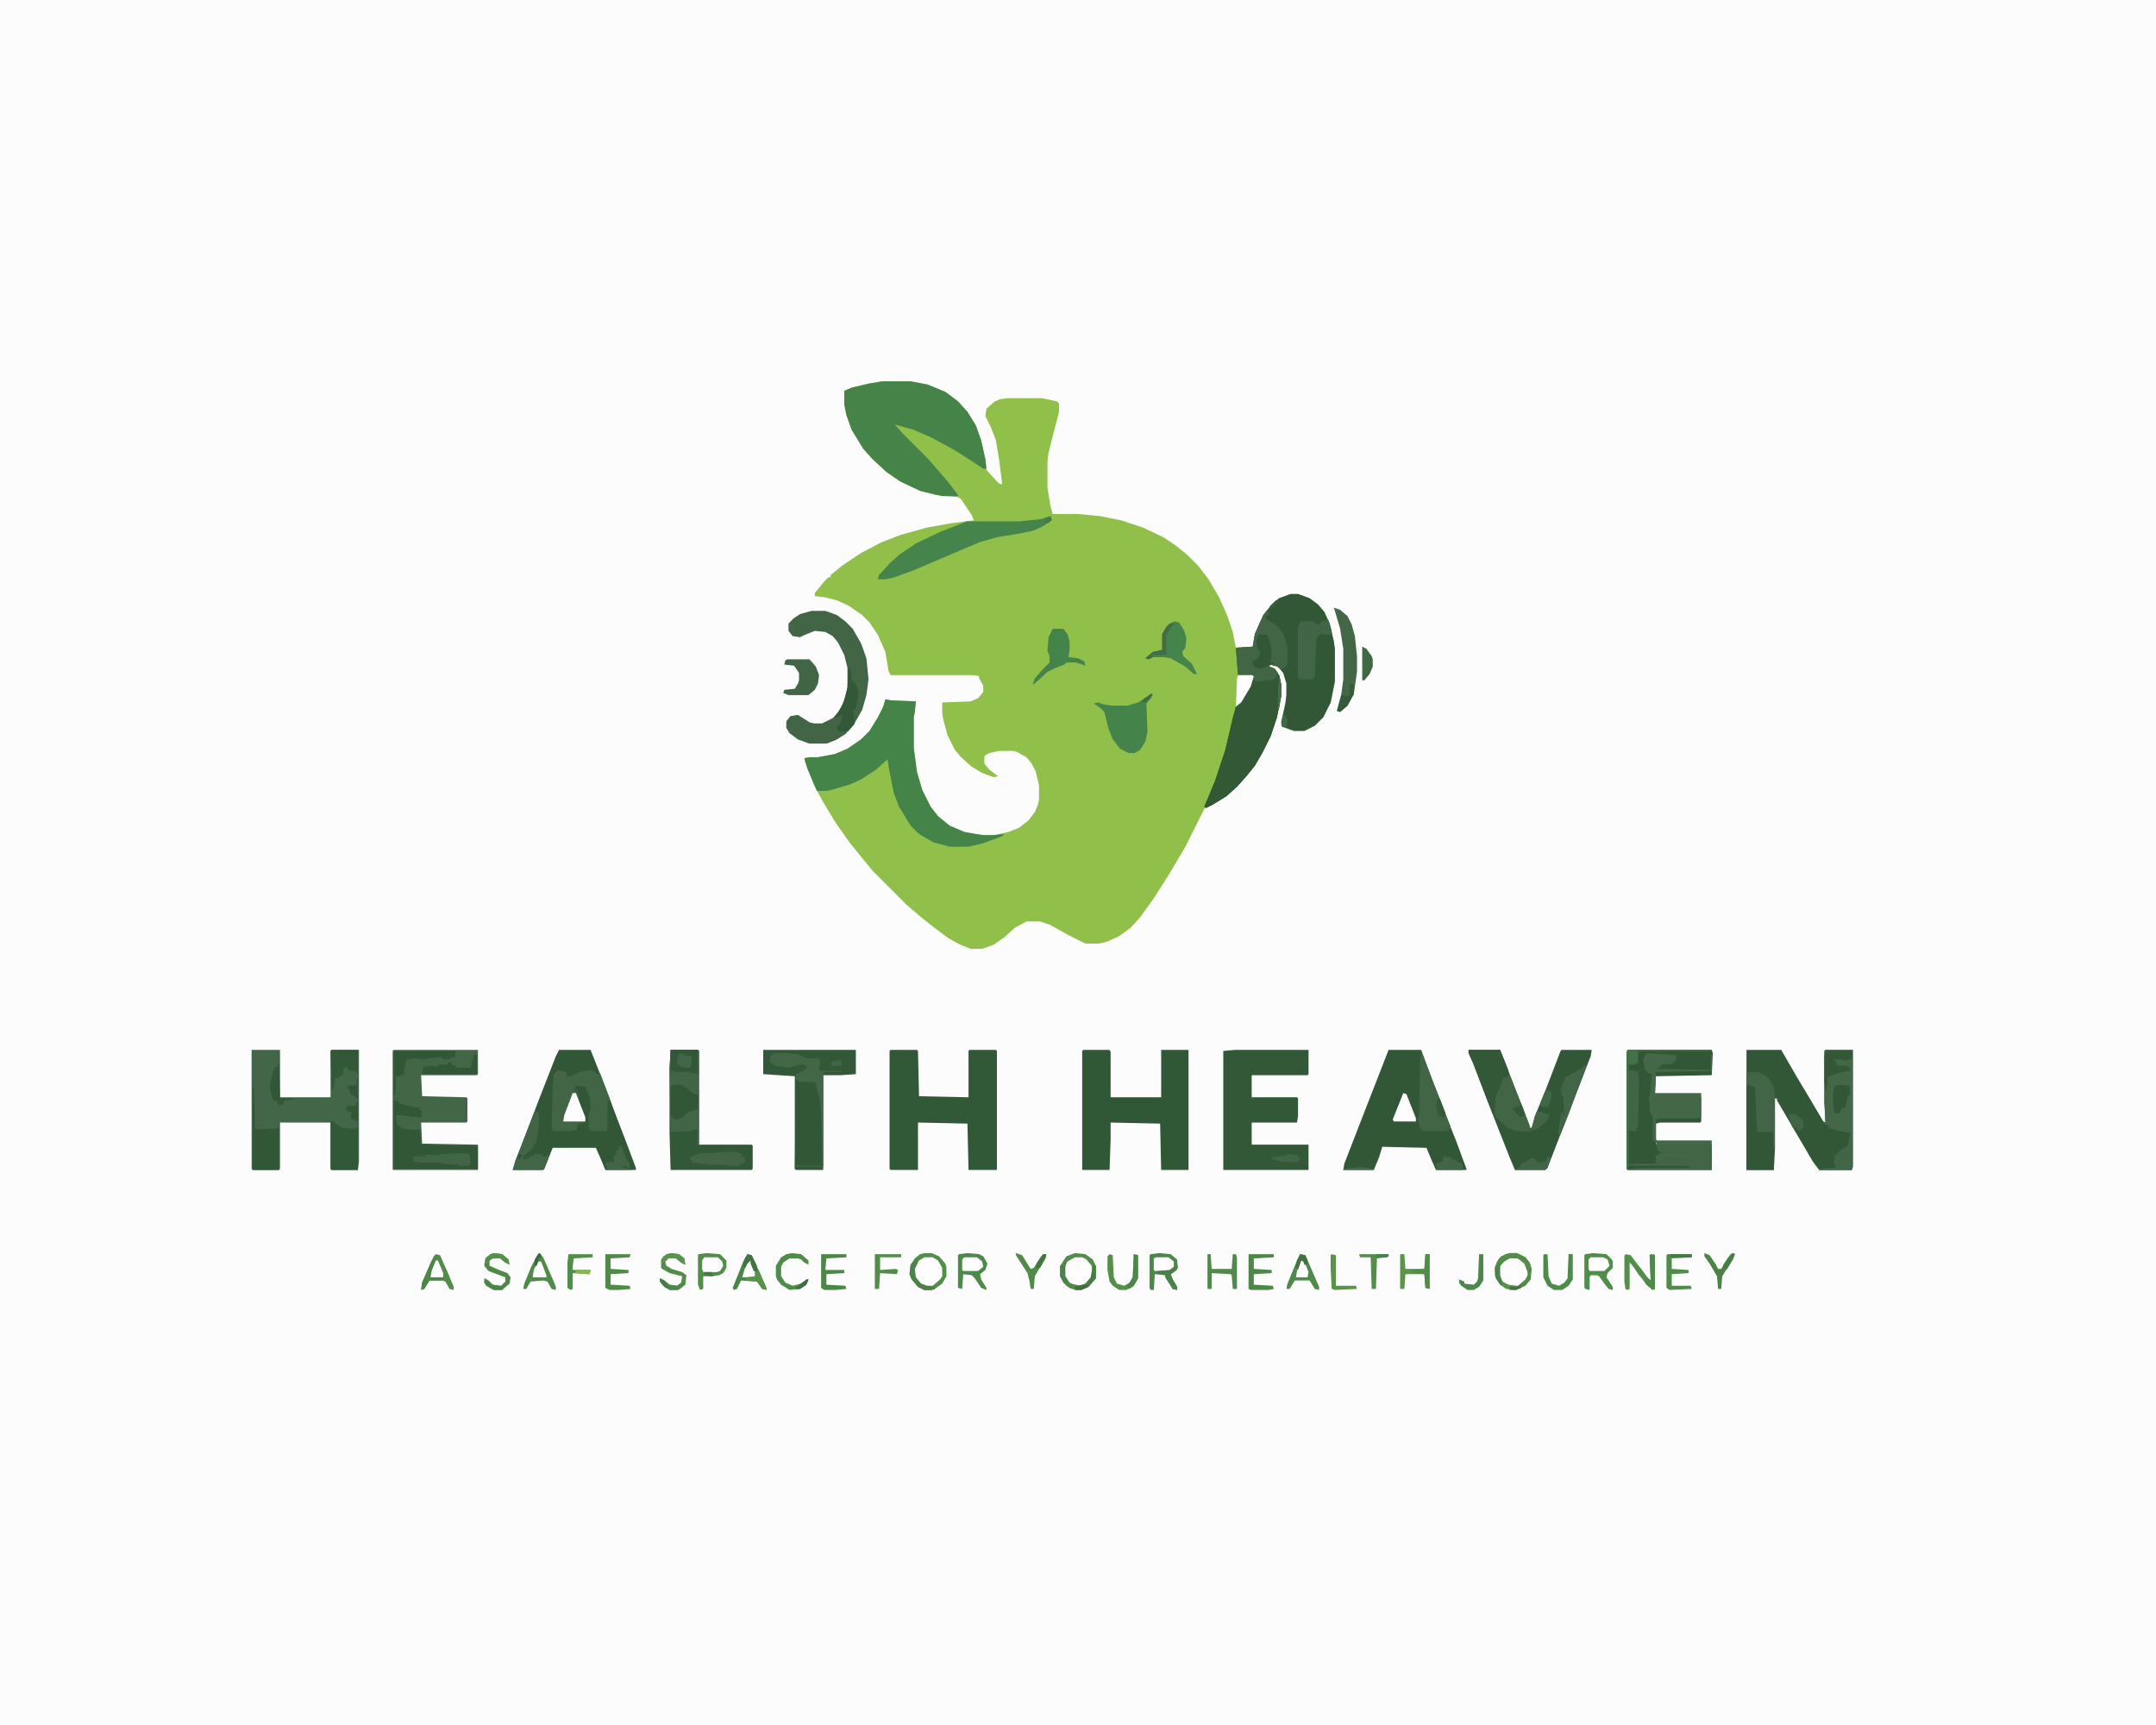 <?xml version="1.0" encoding="UTF-8"?>
<svg version="1.1" viewBox="0 0 2048 1638" width="600" height="480" xmlns="http://www.w3.org/2000/svg">
<path transform="translate(0)" d="m0 0h2048v1638h-2048z" fill="#FCFCFC"/>
<path transform="translate(838,362)" d="m0 0h27l16 3 17 7 12 9 9 10 8 13 5 14 4 18 1 10 9 10 3 3 3 1-3-24-3-18-5-13-5-10 1-7 8-7 5-2 7-1h33l14 3 2 2v8l-6 23-4 16-1 8v25l3 18 2 7h24l21 2 20 4 21 7 19 9 12 8 11 9 10 10 10 13 10 17 8 18 5 15 3 15 16-1 2-12 8-18 8-10 7-6 11-4h7l11 4 8 6 6 7 5 11 4 17 1 7v31l-4 20-7 14-8 8-10 5h-10l-11-4-1-4 4-18 1-8v-11l-3-10-5-6-8-2v2l5 2 4 6 2 9v11l-4 20-6 18-8 16-7 12-8 10-9 10-10 9-13 8-8 4-18 36-16 27-14 22-13 18-9 10-11 8-11 5-8 2h-13l-16-8-18-10-9-3h-13l-11 6-10 9-10 7-11 4h-11l-10-4-11-6-16-12-10-8-14-12-32-32-9-11-13-16-14-20-12-20-8-15-8-21-1-4 5-1h8l16-3 12-5 13-9 8-8 8-13 5-10 2-7 5 1 24 1-1 10-1 5v29l3 23 5 17 8 16 7 9 11 9 14 6 11 2 7 1h10l14-3 10-4 9-7 6-8 3-7 1-5v-13l-3-13-4-8-5-6-9-5-4-1h-13l-9 2-4 2-1 2v6l5 6 8 6-4 1-11-4-10-6-10-9-6-7-7-14-4-15-1-6v-10l27-1 7-3 5-6v-6l-4-7v-2l-5-1h-79l-2-4-3-18-7-16-8-12-7-7-13-9-11-5-12-3-9-1v-3l9-11 4-4h2v-2l11-9 18-12 19-10 18-7 25-7 22-4 23-3-2-5-10-15-3-2-21-2-15-4-19-9-13-9-13-12-9-10-11-18-5-14-2-10v-13l7-3 17-4z" fill="#90C04A"/>
<path transform="translate(1226,564)" d="m0 0h7l11 4 8 6 6 7 5 11 4 17 1 7v31l-4 20-7 14-8 8-10 5h-10l-11-4-1-4 4-18 1-8v-11l-3-10-5-6-8-2v2l5 2 4 6 2 9v11l-4 20-6 18-8 16-7 12-8 10-9 10-10 9-13 8-6 3-2-1 10-24 10-30 7-30 3-11 6-7 8-14 3-8-15-1-2-26 16-1 2-12 8-18 8-10 7-6z" fill="#315736"/>
<path transform="translate(1659,997)" d="m0 0h33l15 26 12 20 13 22 2 1-1-19v-49l1-1h26v111l-1 3h-31l-6-8-34-58v-2h-2v49l-1 19h-26z" fill="#315736"/>
<path transform="translate(838,362)" d="m0 0h27l16 3 17 7 12 9 9 10 8 13 5 14 4 18 1 9h-3l-9-6-17-11-22-12-18-8-18-5 7 8 24 24 7 8 13 15 9 12v1h-15l-21-5-19-9-13-9-13-12-9-10-11-18-5-14-2-10v-13l7-3 17-4z" fill="#458349"/>
<path transform="translate(531,997)" d="m0 0h30l17 43 7 19 10 26 9 24v2h-29l-5-12-4-9h-41l-8 20-1 1h-29l3-10 9-23 13-34 16-41z" fill="#315736"/>
<path transform="translate(1319,997)" d="m0 0h31l11 30 8 20 8 21 6 15 10 27v1h-29l-4-9-5-12-42-1-3 10-5 12h-29l1-6 19-49 16-41z" fill="#315736"/>
<path transform="translate(846,997)" d="m0 0h25l1 1 1 43 47 1v-44l1-1h25l1 1v113h-27l-1-44-47-1v45h-26l-1-1v-112z" fill="#325937"/>
<path transform="translate(239,997)" d="m0 0h27v45h48v-44l1-1h26v106l-1 8h-25l-1-1v-44h-48v44l-1 1h-25l-1-1z" fill="#426647"/>
<path transform="translate(1029,997)" d="m0 0h25l1 2v43h48v-45h26v114h-26l-1-44-47-1v16l-1 29h-26v-113z" fill="#315836"/>
<path transform="translate(841,664)" d="m0 0 5 1 24 1-1 10-1 5v29l3 23 5 17 8 16 7 9 11 9 14 6 11 2 7 1h10l10-1-2 2-19 7-13 3h-18l-15-4-14-8-8-8-11-18-5-13-4-20-2-12-11 10-14 9-11 5-17 5-5 1h-9l-9-21-3-10 5-1h8l16-3 12-5 13-9 8-8 8-13 5-10z" fill="#458449"/>
<path transform="translate(374,997)" d="m0 0h80v23l-1 1h-53l1 20 42 1 1 1v22l-1 1h-43l1 20 53 1v24h-81v-113z" fill="#436647"/>
<path transform="translate(1546,997)" d="m0 0h80l1 3-1 21-53 1-1 20h44v23l-1 1h-38l-4 1v19l1 1h52v24h-80l-1-1v-110z" fill="#315736"/>
<path transform="translate(1173,997)" d="m0 0h70v23l-1 1h-53v21h43l1 1v17l-1 6h-43v21h54v24h-81v-113z" fill="#325837"/>
<path transform="translate(1395,997)" d="m0 0h30l4 10 10 26 8 20 6 16v2h2l3-11 11-27 13-34 1-2h29l-1 6-14 36-7 19-8 20-12 31-2 2h-29l-5-12-15-38-8-21-12-31-4-9z" fill="#315736"/>
<path transform="translate(725,997)" d="m0 0h88v23l-14 1h-17v90h-26l-1-1v-88l-30-2z" fill="#325837"/>
<path transform="translate(637,997)" d="m0 0h26l1 1v89h50l1 1v22l-1 1h-77l-1-35v-61z" fill="#325937"/>
<path transform="translate(1213,641)" d="m0 0h2l2 9v11l-4 20-6 18-8 16-7 12-8 10-9 10-10 9-13 8-6 3-2-1 10-24 10-30 7-30 3-11 6-7 8-14 3-5 7 1 12-2z" fill="#325836"/>
<path transform="translate(771,580)" d="m0 0h13l11 4 8 6 7 7 8 14 5 14 2 20-2 15-4 14-8 14-8 9-10 6-8 3h-16l-11-4-8-6-3-5v-6l4-5 7-1 11 7 4 1h8l10-5 7-8 5-12 2-9v-19l-3-12-6-12-5-6-7-4-10-1-10 4-4 2-7-1-4-5v-7l5-5 6-4z" fill="#426546"/>
<path transform="translate(998,490)" d="m0 0 1 4-9 6-9 4-15 3-19 3-17 5-26 11-35 15-19 7-9 2h-7l1-4 11-12 9-8 15-10 23-11 18-7 7-3h50l20-2z" fill="#45844A"/>
<path transform="translate(1565 1e3)" d="m0 0 28 2-1 5-4 3-10 1-1 2-4 2 52 1v-15h1v16l-53 1-1 20h44v23l-1 1h-38l-4 1v19l1 1h52v24h-80v-1l10-1h50l-1-1-6-2-2-1-1 2v-2l-5 1-6-1-4 1-7-1-2-3 8-4 25 1 1-2 1-1-14-1h-13l-5-2-2-4-3-2v-22l-3-6v-7l-1-4 2-8 1-16-4-1-3-5-1-8 2-5z" fill="#436747"/>
<path transform="translate(374,1045)" d="m0 0 5 1v2l5 1 7 2 8 1v2l2 1-1 6-13-1-5-1h-6l1 9 6 4 13 1 3-1 1 15 54 1v22h-80z" fill="#315736"/>
<path transform="translate(1734,997)" d="m0 0h26v111l-1 3h-31v-1l16-1-2-6 1-5 3-3 2-3 7-3 2-9 1-4-16-3-5-2v-2l-5-2 2-1-1-19v-49z" fill="#436747"/>
<path transform="translate(530,1016)" d="m0 0 8 2 1 5 12-5 10-2 7 4 2-1 9 24-2 5v25l-1 1h-12l-5-2v-13l2-6-1-12-4-9-9-1-2 5 3-1 2 6 1 7 5 13v5l-7 1-1 6-6 1h-17l-1-3 1-41 1-10z" fill="#426546"/>
<path transform="translate(637,997)" d="m0 0h26l1 1v89h-2l1-15-7 2-19 1-1-60z" fill="#436547"/>
<path transform="translate(757,1025)" d="m0 0h1v5l3-1 14 2 2 4 1 5 2 7 1 14v49h-26l1-82z" fill="#315736"/>
<path transform="translate(1212,570)" d="m0 0 2 1-8 8v-3zm-8 9 2 1-1 4-3 1 1 3 7 4 5 4 5 8 3 12v10l-1 7-3 1-2 2-5-4-6-1v2l5 2 3 4-2 4-2 2-14 2-6-1 1-4-15-1-2-26 16-1 2-12 8-18z" fill="#426546"/>
<path transform="translate(1093,659)" d="m0 0h2l-2 4-4 5 1 27-2 9-5 8-5 3h-6l-8-4-7-9-4-10-4-16-4-4-6-4 4-1 6 2 7 1h15l10-3 11-7z" fill="#448349"/>
<path transform="translate(1659,1030)" d="m0 0 8 1 1 1 2 42h11l3 1v-10h1v46h-26z" fill="#315736"/>
<path transform="translate(1433,1020)" d="m0 0 2 3 11 28 7 18v2h2l3-11 2-5 7 2 5 2-3 6-5 4-3 3-10 3-10-1-9-3-8-7-3-3-2-6v-9l2-8 7-15h3l1-2z" fill="#426546"/>
<path transform="translate(1350,999)" d="m0 0 2 4 10 26 12 31 4 10-1 3-3 1h-23l-3-5-1-6 1-3 1-52z" fill="#426546"/>
<path transform="translate(1395,997)" d="m0 0h30l8 20v5l-5 1-2 6-5 12-1 11v6h-2l-6-15-12-32-5-11z" fill="#325837"/>
<path transform="translate(315,1064)" d="m0 0 8 6 2 1 13 1 2-2v41h-25l-1-1v-45z" fill="#325937"/>
<path transform="translate(1260,587)" d="m0 0 2 2 3 10v4l-11-1-3 3-1 8-1 27-1 4-2 1h-12l-1-3v-46l2-6h12l4 3h2l2-3 4-1z" fill="#436547"/>
<path transform="translate(1660,1018)" d="m0 0h10l8 4 6 8 2 8v4l2 1h-2v49h-1l-1-17h-14l-1-1-2-42-8-2v-11z" fill="#436547"/>
<path transform="translate(240,1034)" d="m0 0h1l1 24v14h18l5-1v40h-25z" fill="#315736"/>
<path transform="translate(1267,577)" d="m0 0 6 2 7 6 4 8 3 11 2 19v15l-3 21-6 11-7 6-3-1 4-15 2-15v-29l-3-19-5-17z" fill="#426646"/>
<path transform="translate(799,678)" d="m0 0h2l-1 6-2 4h-2l1 6 7-1v3l-9 6-10 4h-16l-11-4-8-6-3-5v-6l4-5 7-1 11 7 4 1h8l10-5z" fill="#426546"/>
<path transform="translate(1593,1087)" d="m0 0h33v24h-80v-1l10-1h50l-1-1-6-2-2-1-1 2v-2l-5 1-6-1-4 1-7-1-2-3 8-4 25 1 1-2 1-1-14-1h-13l-5-2-2-5z" fill="#426546"/>
<path transform="translate(735 1e3)" d="m0 0h14l3 1h6l8 4h11l2 1-1 10 2 1h19v1h-17v90h-26v-1h25l-1-49-1-14-3-9-1-7-17-1-2-2v-5l10-5-1-4h-7l-9 3-13-2-5-4 1-5z" fill="#436647"/>
<path transform="translate(1546,997)" d="m0 0h80v1h-70v11l-4 2h-5v5l8 1 1 1 1 8-1 40-1 5-1 3h-7v34l-2 2v-110z" fill="#436547"/>
<path transform="translate(1116,590)" d="m0 0 4 1 5 8 2 7-1 9-3 4 1 4 8 7 5 10h-3l-8-7-14-8-7-1h-10l-4 2-3-1 7-6 9-2v-15l4-7 5-4z" fill="#45844A"/>
<path transform="translate(1e3 597)" d="m0 0h10l4 5 2 7v8l-1 7 9 1 6 3 1 4-9-3h-9l-2 2-8 3-8 4-12 11-2 1 2-6 9-10 5-5v-6l-2-5 1-13z" fill="#448349"/>
<path transform="translate(748,626)" d="m0 0h21l6 7 3 8-1 8-3 6-6 5h-19l-5-2 1-3 10-1 3-5 1-3v-7l-4-6-1-1-9-1 1-4z" fill="#426546"/>
<path transform="translate(639,1030)" d="m0 0h8l5 3 4 4 7 3v13l-9 3-7 6-6 1-4-4v-27z" fill="#315736"/>
<path transform="translate(1513,1190)" d="m0 0 13 1 5 5 1 2v6l-5 5-1 4 6 9v3l-4-1-4-5-5-7-2-1h-6l-1 2v12l-4-1-1-1v-31l1-1z" fill="#508D4A"/>
<path transform="translate(919,1190)" d="m0 0 11 1 4 2 4 7-2 6-5 4 1 5 5 8v2l-5-2-6-9-3-3-8-1-1 14-4-1v-31l1-1z" fill="#4D8949"/>
<path transform="translate(1101,1190)" d="m0 0 11 1 6 5 1 8-5 5-2 1 2 5 4 7v3l-4-1-7-11v-2l-10-1-1 15h-3l-1-2v-31l1-1z" fill="#4C8849"/>
<path transform="translate(374,998)" d="m0 0h59l-1 6h-4l-1 2h-7v-2l-14 1-3 1-7-1-10 1-2 10v4l-5 2h-3v9l-1 9h-1z" fill="#315736"/>
<path transform="translate(1021,1194)" d="m0 0h7l6 4 3 4 1 8-3 6-6 5h-9l-5-3-4-6v-9l4-6z" fill="#FDFDFD"/>
<path transform="translate(1434,1194)" d="m0 0h7l6 4 4 6v7l-4 6-5 4h-9l-6-4-3-6v-7l4-6 3-3z" fill="#FDFDFD"/>
<path transform="translate(315,997)" d="m0 0h25v24l-1-3-8-2-1-3-4 1v6l-6 4h-2l-1 10-2 2-1-38z" fill="#325837"/>
<path transform="translate(878,1194)" d="m0 0h8l5 3 4 7v8l-7 8-2 1h-8l-5-3-4-5-1-8 3-6 4-4z" fill="#FDFDFD"/>
<path transform="translate(671,1190)" d="m0 0 13 1 6 6v7l-3 5-4 2-7 1h-8v12l-3 1-2-5v-28l1-1z" fill="#528E49"/>
<path transform="translate(806,634)" d="m0 0 2 2 1 10 3 3 3 5v9l-2 10-3 1 2 13-6 7-10 1-1-3 1-4h2l1-4 2-6-8 4 2-4 6-10 4-15z" fill="#325837"/>
<path transform="translate(1505,1011)" d="m0 0 2 1-3 9-15 39-7 18-2-1 3-21 2 1-1 2h2l-1-17-2-2v-7l4-10 9-5 7-4z" fill="#426547"/>
<path transform="translate(637,997)" d="m0 0h26v23l-10-2h-11l-5-2z" fill="#335838"/>
<path transform="translate(687,1094)" d="m0 0h13l4 2v2l3 1 1 3-2 3h-3v2h-8l-9-1h-12l-17-2v-2l-2-2 2-2 9-3h10z" fill="#436547"/>
<path transform="translate(414,1191)" d="m0 0 4 1 8 18 5 12v3l-4-1-4-7-3-1h-12l-5 8-3 1 1-7 11-25z" fill="#538C48"/>
<path transform="translate(710,1191)" d="m0 0 4 1 7 15 7 16v2l-4-1-5-7-15-1-4 8-3 1-1-2 10-25z" fill="#498649"/>
<path transform="translate(1735,998)" d="m0 0h24v7l-5 2-4-1h-7l-1 1 2 1 1 4h9l3 2v3l-12 2-9 4-1 12h-1l-1-8v-24z" fill="#325837"/>
<path transform="translate(512,1190)" d="m0 0 4 4 10 23 2 5v3l-4-1-4-7-4-1-12 1-4 7h-3l1-5 7-17 6-11z" fill="#508A49"/>
<path transform="translate(1235,1191)" d="m0 0 5 1 13 30v3l-4-1-5-8h-14l-5 8h-3l1-5 9-22z" fill="#4E8A49"/>
<path transform="translate(436,1095)" d="m0 0 10 1 1 9-2 2h-10v-2l-3 1-10-1-6-1h-15l-8-1-1-4 4-1h8l2-2 8 1 6-1z" fill="#436547"/>
<path transform="translate(451 1e3)" d="m0 0 2 3v17h-52l1-7 8-1 4 1 5-2h5l4-3 1 3 4 1v2h4 10v-2h2l-1-3z" fill="#315736"/>
<path transform="translate(1544,1191)" d="m0 0 5 1 15 20 4 4-1-24 4-1 1 1v32l-2 1-6-5-14-19-2-2v25l-2 1-2-1-1-7v-24z" fill="#548E4A"/>
<path transform="translate(1197,602)" d="m0 0 7 1 3 8 1 10-1 8 4 1-6 2-7 3-6-1-1-3h-2l1-3 6-4 1-4-4-9 1-5 1-3z" fill="#315736"/>
<path transform="translate(1434,1190)" d="m0 0h7l8 4 4 5 2 6-1 10-5 6-9 4-9-1-6-4-4-6-1-3v-8l4-8 6-4zm0 4-5 3-4 5-1 2v7l3 6 6 4h9l7-6 2-4v-7l-4-6-6-4z" fill="#528C49"/>
<path transform="translate(878,1190)" d="m0 0h7l7 3 6 7 1 3v9l-4 7-7 5-3 1h-7l-6-3-6-7-2-5 1-9 4-6 5-4zm0 4-5 3-4 5-1 8 3 6 4 4 3 1h8l7-6 2-3v-8l-4-7-5-3z" fill="#528D49"/>
<path transform="translate(507,1096)" d="m0 0h10l-2 1v2l5-2 1 3-4 10-1 1h-29l3-10 2-3v3h2l1-3h2v3l6-1v-2h4z" fill="#426546"/>
<path transform="translate(1021,1190)" d="m0 0 10 1 7 5 3 6v12l-7 8-7 3-9-1-6-4-5-8v-10l6-9zm0 4-7 4-3 5v9l4 6 5 3h9l7-6 2-5-1-8-5-6-4-2z" fill="#528D49"/>
<path transform="translate(508,1055)" d="m0 0 3 1 1 3v10l-3 17h-2v3l-5 5-4 3-5-1 3-10z" fill="#426546"/>
<path transform="translate(1330,1191)" d="m0 0h4l1 14h18l1-14h4v33l-4-1-1-13h-18l-1 14h-4z" fill="#5B9449"/>
<path transform="translate(1758,1079)" d="m0 0h1v32h-31v-1l16-1-2-6 1-5 3-3 2-3 7-3 2-9z" fill="#436547"/>
<path transform="translate(1333,1038)" d="m0 0 3 1 9 23v3h-21l-1-2z" fill="#FDFDFD"/>
<path transform="translate(544,1038)" d="m0 0h3l9 23v4h-21l1-6z" fill="#FDFDFD"/>
<path transform="translate(1186,1191)" d="m0 0h24v3l-19 1v10l17 1v3l-17 1v10l18 1 1 3-5 1h-17l-2-1z" fill="#4D8749"/>
<path transform="translate(780,1191)" d="m0 0h24v3l-19 1-1 11h18v3l-17 1v10l18 1 1 3-10 1h-11l-3-2z" fill="#4C8649"/>
<path transform="translate(637,1190)" d="m0 0 8 1 5 4 1 6-4-2-5-4h-7l-3 3 1 4 5 3 10 3 4 3-1 9-5 4-2 1h-8l-6-4-3-4v-3l4 2 5 4 7 1 4-3 1-6-12-3-7-4-1-1v-8l5-5z" fill="#538C48"/>
<path transform="translate(1054,1191)" d="m0 0 3 1 1 21 3 6 7 2 5-3 3-5 1-22 4 1v22l-4 7-7 4h-7l-6-4-3-4-2-11v-13z" fill="#55904A"/>
<path transform="translate(575,1191)" d="m0 0h24l-1 3-18 1v10l17 1v3l-17 1v10l18 1 1 3-11 1h-9l-4-2z" fill="#4F8A49"/>
<path transform="translate(1546,997)" d="m0 0h80v1h-70v11l-4 2h-5v97l-2 2v-110z" fill="#437148"/>
<path transform="translate(1752,1030)" d="m0 0 5 1v8l-2 3-2 9-4 2-1 4h-5l-1-2-1-14 1-8 2-2z" fill="#315736"/>
<path transform="translate(1584,1191)" d="m0 0h23v3l-19 1v10l16 1v3l-16 1v11h18l1 3-21 1-3-2v-31z" fill="#4F8B49"/>
<path transform="translate(1467,1191)" d="m0 0h3l1 21 3 7 7 2 5-3 3-4 1-23h4v24l-4 6-6 4h-8l-6-4-4-8v-21z" fill="#4E8B4A"/>
<path transform="translate(469,1190)" d="m0 0 8 1 6 5 1 5-4-2-5-4h-7l-3 2v5l9 4 8 3 3 4-1 6-7 6h-8l-7-4-2-3 1-4 7 6 8 1 4-4v-4l-16-6-4-5 1-7 5-4z" fill="#4F8847"/>
<path transform="translate(1176,641)" d="m0 0h13l2 1-3 10-9 15-5 4 1-27z" fill="#FDFDFD"/>
<path transform="translate(1147,1191)" d="m0 0h3l1 14h19l1-14h3l1 3v30h-4l-1-13-1-1-18-1v15h-4z" fill="#4E8A49"/>
<path transform="translate(752,1190)" d="m0 0 9 1 7 6v4l-4-2-3-3-3-1h-8l-6 4-2 4v9l4 6 7 3 8-2 5-4h2l-2 5-6 4-10 1-8-5-4-5-1-3v-10l5-8 5-3z" fill="#508C49"/>
<path transform="translate(831,1191)" d="m0 0h25v3h-20v12l15-1 2 1-1 4-16-1-1 15h-4z" fill="#528D49"/>
<path transform="translate(264,1010)" d="m0 0h1l1 33h13v1l-9 1-1 4h-5l-1-3-4-2-3-11 1-7 3-10 2-3h2z" fill="#315736"/>
<path transform="translate(540,1191)" d="m0 0h23v3l-18 1-1 8v3h17l-1 4-16-1v15l-2 1-3-2v-24z" fill="#528E49"/>
<path transform="translate(588,1087)" d="m0 0 3 3 4 11 3 4v4h-3v-2h-3v2l8 1v1h-25l2-1-2-5 5-2 3 1v-7h3l-1-5h3z" fill="#436547"/>
<path transform="translate(669,1194)" d="m0 0h13l4 4 1 4-3 5-3 1h-13l-1-3v-8z" fill="#FDFDFD"/>
<path transform="translate(1471,1098)" d="m0 0 2 1-3 10-2 2h-29l3-2 2-1 1-3 6-3h2v-2h5v2h2v2l8-1 2-4z" fill="#426546"/>
<path transform="translate(965,1190)" d="m0 0 6 2 8 13 3-1 7-11 2-2h3l-1 4-6 10-4 7-1 12h-3l-1-7-2-8-11-17z" fill="#508B49"/>
<path transform="translate(1294,614)" d="m0 0 4 2 5 7 1 3v7l-3 7-5 6h-2z" fill="#416745"/>
<path transform="translate(916,1194)" d="m0 0h12l5 4 1 5-5 4h-14l-1-1v-10z" fill="#FDFDFD"/>
<path transform="translate(1511,1194)" d="m0 0h12l4 2 2 6-5 5h-14l-1-2v-9z" fill="#FDFDFD"/>
<path transform="translate(1098,1194)" d="m0 0h12l5 4v6l-4 3h-14l-1-1v-11z" fill="#FDFDFD"/>
<path transform="translate(1372,1098)" d="m0 0 7 1 1 3 2-1 4 3h3v5l1 2h-26l1-3-2-3 6-1z" fill="#436547"/>
<path transform="translate(1619,1190)" d="m0 0 5 2 6 9 2 4h3l6-10 5-5 2 1-2 5-7 11-3 5-1 12h-3l-1-12-7-12-5-7z" fill="#4D8246"/>
<path transform="translate(1291,1191)" d="m0 0h28v2l-2 1-9 1-1 29h-4l-1-30h-10z" fill="#548D49"/>
<path transform="translate(1265,1191)" d="m0 0 4 1v29h19l1 3-21 1-3-1-1-20v-12z" fill="#599349"/>
<path transform="translate(1405,1191)" d="m0 0h4v25l-4 6-5 3h-6l-6-4-2-3v-3l5 2v2l9 1 3-3 1-3z" fill="#4B8849"/>
<path transform="translate(1434,1190)" d="m0 0h7l8 4 4 5 1 3-1 6h-2l-3-8-5-4-2-1h-7l-5 3-4 4-5 3 2-7 4-5z" fill="#538D49"/>
<path transform="translate(1354,1191)" d="m0 0h4v33l-4-1-1-13-13-2-1-2 14-1z" fill="#518C49"/>
<path transform="translate(1568,1191)" d="m0 0 4 1v32l-2 1-6-5-2-3 1-4 5 3-1-24z" fill="#4E8949"/>
<path transform="translate(413,1195)" d="m0 0 1 3-5 15h12l-1 3h-12l-5 8-3 1 1-7 9-21z" fill="#4D8748"/>
<path transform="translate(1111,592)" d="m0 0h5l-6 7-2 4v19h-13v2l-4 2-3-1 7-6 9-2v-15l4-7z" fill="#436D47"/>
<path transform="translate(1284,649)" d="m0 0 2 2v8l-6 11-7 6-3-1 4-15 5 1 3-1v-10z" fill="#335B38"/>
<path transform="translate(872,1196)" d="m0 0v3l-3 6 1 8 5 6 5 2 8 1v2l-3 1h-7l-6-3-6-7-2-5 1-9 3-3z" fill="#4A8349"/>
<path transform="translate(648 1e3)" d="m0 0 1 2 8 1v8l-2 3-9-1v-2l-3-1 1-8z" fill="#436547"/>
<path transform="translate(1077,1191)" d="m0 0 4 1v22l-4 7-4 3-3-1 6-10z" fill="#4A884A"/>
<path transform="translate(1223,1096)" d="m0 0 10 1 2 4-4 3-13-1-9-2-1-2 10-1z" fill="#436547"/>
<path transform="translate(1699,1058)" d="m0 0h6l6 4 2 4v5l-5 3-3-4-2 1-3-7z" fill="#426446"/>
<path transform="translate(511,1198)" d="m0 0h3l5 13v2h-13l1-7z" fill="#FDFDFD"/>
<path transform="translate(711,1197)" d="m0 0h2l5 12-1 4h-12l3-10z" fill="#FDFDFD"/>
<path transform="translate(1236,1197)" d="m0 0 3 1 4 10-1 5h-11l1-6z" fill="#FDFDFD"/>
<path transform="translate(1115,1203)" d="m0 0 3 1v2l-6 4 2 5 4 7v3l-4-1-7-11v-2l-8-2v-2l12-1z" fill="#497F48"/>
<path transform="translate(414,1197)" d="m0 0h2l5 12v4h-12l1-6z" fill="#FDFDFD"/>
<path transform="translate(719,1204)" d="m0 0 2 3 7 16v2l-4-1-5-7-13-1 2-1v-2l9-1v-4h2z" fill="#589249"/>
<path transform="translate(1038,1202)" d="m0 0h3v12l-7 8-7 3h-6v-3l10-3 5-6z" fill="#467F46"/>
<path transform="translate(339,1047)" d="m0 0h1v18l-7-3 1-6h-4l-1-5 1-1h8z" fill="#315736"/>
<path transform="translate(1011,1199)" d="m0 0h2l-1 4v9l4 6 4 2 6 1v1h-5v2l-5-1-6-5-3-6v-10h4z" fill="#4B8247"/>
<path transform="translate(1471,1033)" d="m0 0 1 3v1l2-1-1 9-2 5-1 1h-6l-1-3 4-10 3-3z" fill="#426546"/>
<path transform="translate(637,1190)" d="m0 0 8 1 5 4 1 6-4-2-5-4h-7l-5 4-2-1 2-5z" fill="#5A944A"/>
<path transform="translate(469,1190)" d="m0 0 8 1 6 5 1 5-4-2-5-4h-7l-3 2-2 4-2-3 1-4 4-3z" fill="#56914A"/>
<path transform="translate(710,1191)" d="m0 0 4 1 5 10v6l-3-1-3-7v-3l-3 3-2 4-2-1 1-7z" fill="#43713F"/>
<path transform="translate(339,1024)" d="m0 0h1v20l-3-3-4-2-1-4-2-2 1-2 8-1z" fill="#315736"/>
<path transform="translate(1366,1043)" d="m0 0 2 1 5 13-1 4-5-1-3-9 1-6z" fill="#335937"/>
<path transform="translate(1235,1191)" d="m0 0 5 1 2 5v4h-3l-1-3-2-1-3 9-2-3 1-6z" fill="#43713F"/>
<path transform="translate(1443,1049)" d="m0 0h2l3 8v3l-4 1-5-5-2-4 4-1h2z" fill="#325937"/>
<path transform="translate(1424,1199)" d="m0 0h1v12l4 11-4-2-4-6-1-9 3-3z" fill="#4A8249"/>
<path transform="translate(627,1214)" d="m0 0 4 2 5 4 7 1 2 1-1 3h-8l-6-4-3-4z" fill="#508549"/>
<path transform="translate(460,1214)" d="m0 0 4 2 4 4 10 2-1 3h-8l-7-4-2-3z" fill="#4B8447"/>
<path transform="translate(1646,1190)" d="m0 0 2 1-2 5-6 10-2-2-2 3 1-6 7-10z" fill="#477E45"/>
<path transform="translate(871,1217)" d="m0 0 4 2 5 2 8 1v2l-3 1h-7l-6-3-3-4z" fill="#4D8047"/>
<path transform="translate(1586,1191)" d="m0 0h21v3h-19z" fill="#447947"/>
<path transform="translate(991,1191)" d="m0 0h3l-1 4-5 9-4 1 1-6z" fill="#447644"/>
<path transform="translate(1555,1201)" d="m0 0 4 4 5 7-2 4-5-5-5-8h2z" fill="#528D4A"/>
<path transform="translate(1292,1108)" d="m0 0 7 1 6 1v1h-29v-1z" fill="#436647"/>
<path transform="translate(1215,644)" d="m0 0h1l1 6v11l-2 12h-1v-20z" fill="#436E47"/>
<path transform="translate(548,1206)" d="m0 0h13l-1 4-14-1z" fill="#85B74A"/>
<path transform="translate(794,1007)" d="m0 0h5l1 4-1 1h-10l1-4z" fill="#436547"/>
<path transform="translate(1219,678)" d="m0 0 4 5-1 8-5-2z" fill="#436847"/>
<path transform="translate(766,1215)" d="m0 0h2l-2 5-6 4h-4v-2h3v-2l6-4z" fill="#3D6C3E"/>
<path transform="translate(1013,1217)" d="m0 0 4 2 9 2v1h-5v2l-5-1-3-2z" fill="#508848"/>
<path transform="translate(1033,1220)" d="m0 0 1 2-7 3h-6v-3z" fill="#436F43"/>
<path transform="translate(1308,1191)" d="m0 0h11v2l-2 1h-10z" fill="#448049"/>
<path transform="translate(512,1190)" d="m0 0 2 1v3l-2 1-2 7h-2v-6z" fill="#3A673C"/>
<path transform="translate(1427,1217)" d="m0 0 6 3 7 1v1h-6v2l-5-1-2-3z" fill="#58924A"/>
<path transform="translate(998,490)" d="m0 0 1 4-4 3-3-1 1-4z" fill="#447A49"/>
<path transform="translate(627,1214)" d="m0 0 4 2 2 3v2l4 2h-5l-5-6z" fill="#437A45"/>
<path transform="translate(1109,1215)" d="m0 0h2l2 5h2l1-2 2 4v3l-4-1z" fill="#4D8547"/>
<path transform="translate(1093,659)" d="m0 0h2l-2 4-6 4h-2l1-3z" fill="#3D6B42"/>
<path transform="translate(1443,1221)" d="m0 0h2v2l-5 2h-6v-3h7z" fill="#467044"/>
<path transform="translate(669,1208)" d="m0 0h7v2l4 1-4 1-7-1z" fill="#457846"/>
<path transform="translate(1212,570)" d="m0 0 2 1-8 8v-3zm-8 9 2 1-1 4v-2h-2z" fill="#3A603F"/>
</svg>
